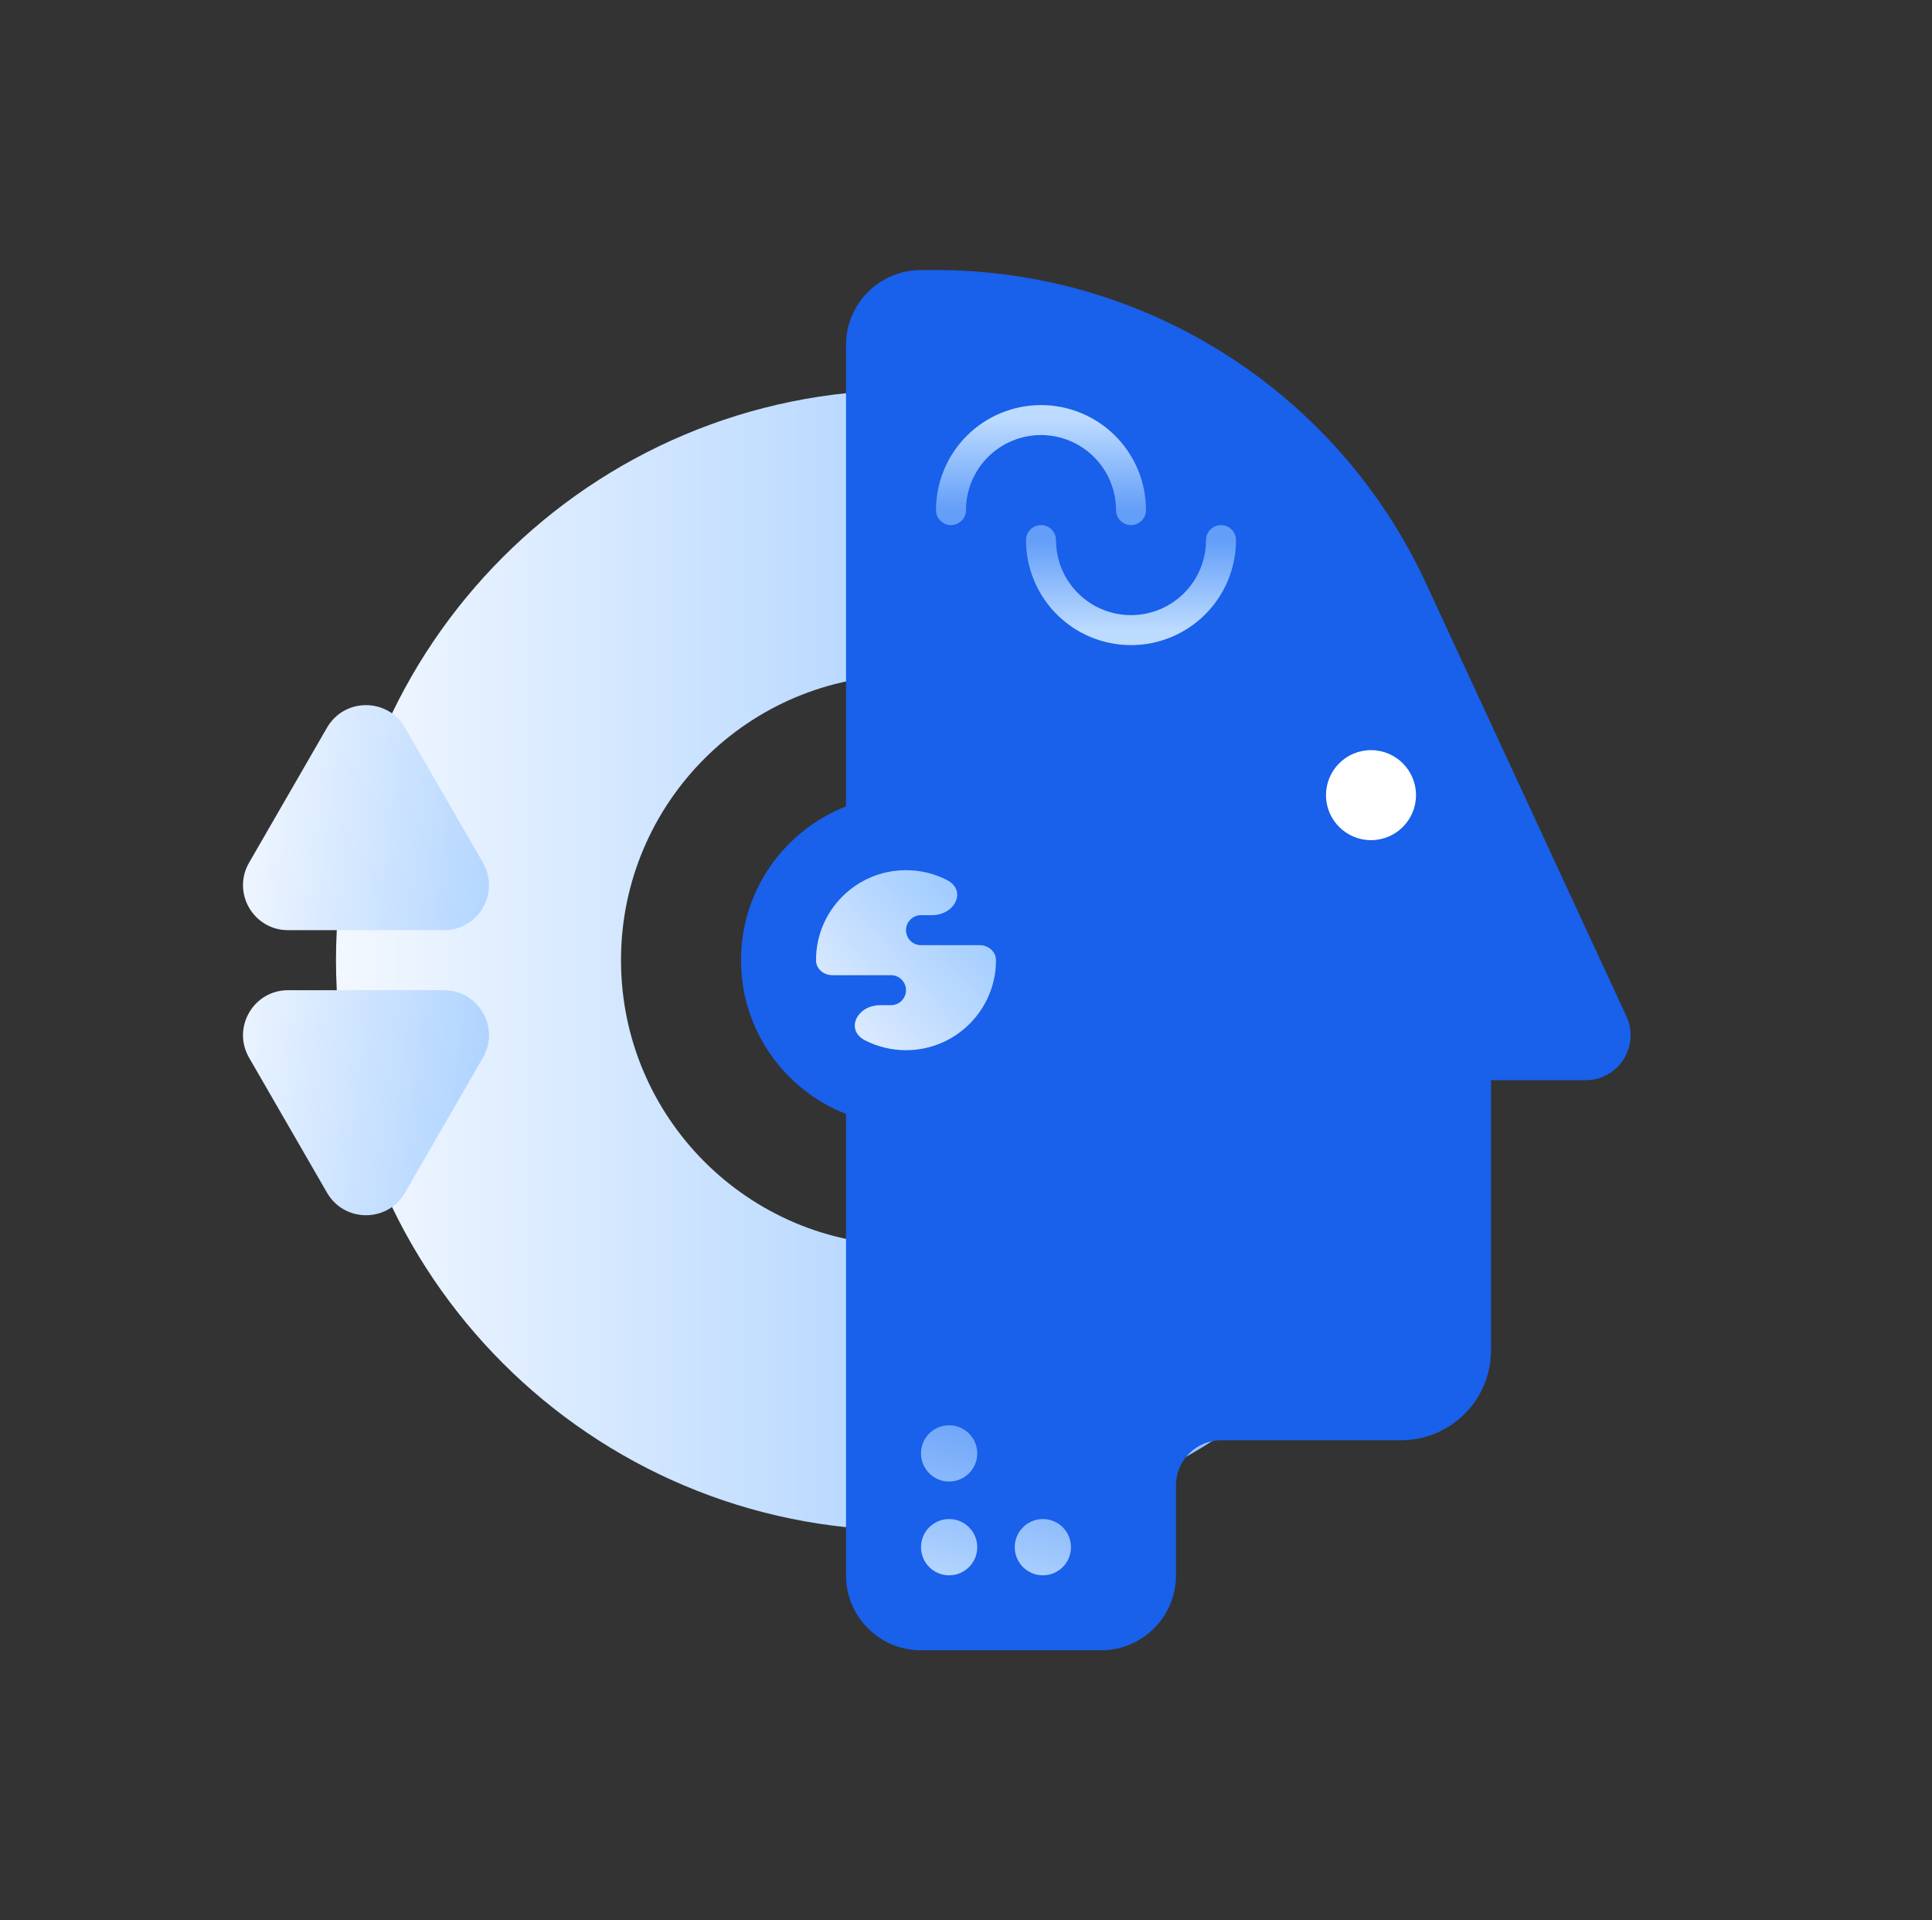 <svg width="161" height="160" viewBox="0 0 161 160" fill="none" xmlns="http://www.w3.org/2000/svg">
<rect x="0" y="0" width="161" height="160" fill="#333333" stroke="none"/>
<path fill-rule="evenodd" clip-rule="evenodd" d="M75.5 127.5C101.734 127.5 123 106.234 123 80C123 53.767 101.734 32.5 75.5 32.5C49.267 32.5 28 53.767 28 80C28 106.234 49.267 127.5 75.5 127.5ZM75.5 103.75C88.617 103.75 99.25 93.117 99.25 80C99.25 66.883 88.617 56.25 75.5 56.25C62.383 56.25 51.75 66.883 51.75 80C51.75 93.117 62.383 103.75 75.5 103.75Z" fill="url(#paint0_linear_3766_4961)"/>
<path d="M91.75 137.5H76.75C73.298 137.5 70.5 134.702 70.5 131.25V28.75C70.5 25.298 73.298 22.5 76.75 22.5H77.995C95.528 22.5 111.465 32.684 118.831 48.594L135.535 84.674C136.685 87.16 134.87 90 132.132 90H124.25V112.5C124.25 116.642 120.892 120 116.75 120H101.75C99.679 120 98 121.679 98 123.75V131.25C98 134.702 95.202 137.5 91.75 137.5Z" fill="#1960EA"/>
<circle cx="75.5" cy="80" r="13.75" fill="#1960EA"/>
<circle cx="114.25" cy="66.25" r="3.75" fill="white"/>
<path d="M33.747 60.625C32.304 58.125 28.696 58.125 27.252 60.625L20.757 71.875C19.314 74.375 21.118 77.5 24.005 77.5H36.995C39.882 77.5 41.686 74.375 40.243 71.875L33.747 60.625Z" fill="url(#paint1_linear_3766_4961)"/>
<path d="M33.747 99.375C32.304 101.875 28.696 101.875 27.252 99.375L20.757 88.125C19.314 85.625 21.118 82.5 24.005 82.5H36.995C39.882 82.5 41.686 85.625 40.243 88.125L33.747 99.375Z" fill="url(#paint2_linear_3766_4961)"/>
<path d="M83 80C83 84.142 79.642 87.5 75.5 87.5C74.279 87.5 73.126 87.208 72.107 86.69C70.39 85.818 71.412 83.75 73.338 83.75H74.25C74.94 83.75 75.5 83.19 75.5 82.5C75.5 81.81 74.94 81.25 74.25 81.25H69.359C68.635 81.25 68 80.725 68 80C68 75.858 71.358 72.5 75.5 72.5C76.721 72.5 77.874 72.792 78.893 73.31C80.61 74.182 79.588 76.25 77.662 76.25H76.75C76.06 76.25 75.5 76.81 75.5 77.5C75.5 78.19 76.06 78.75 76.75 78.75H81.641C82.365 78.75 83 79.275 83 80Z" fill="url(#paint3_linear_3766_4961)"/>
<path d="M86.75 45C86.75 46.989 87.54 48.897 88.947 50.303C90.353 51.71 92.261 52.5 94.25 52.5C96.239 52.5 98.147 51.71 99.553 50.303C100.96 48.897 101.75 46.989 101.75 45" stroke="url(#paint4_linear_3766_4961)" stroke-width="2.5" stroke-linecap="round"/>
<path d="M94.25 42.5C94.25 40.511 93.46 38.603 92.053 37.197C90.647 35.79 88.739 35 86.75 35C84.761 35 82.853 35.79 81.447 37.197C80.04 38.603 79.25 40.511 79.25 42.5" stroke="url(#paint5_linear_3766_4961)" stroke-width="2.5" stroke-linecap="round"/>
<path d="M81.438 121.094C81.438 122.388 80.388 123.438 79.094 123.438C77.799 123.438 76.75 122.388 76.75 121.094C76.75 119.799 77.799 118.75 79.094 118.75C80.388 118.75 81.438 119.799 81.438 121.094Z" fill="url(#paint6_linear_3766_4961)"/>
<path d="M81.438 128.906C81.438 130.201 80.388 131.25 79.094 131.25C77.799 131.25 76.75 130.201 76.75 128.906C76.75 127.612 77.799 126.562 79.094 126.562C80.388 126.562 81.438 127.612 81.438 128.906Z" fill="url(#paint7_linear_3766_4961)"/>
<path d="M86.906 131.25C88.201 131.25 89.25 130.201 89.25 128.906C89.25 127.612 88.201 126.562 86.906 126.562C85.612 126.562 84.562 127.612 84.562 128.906C84.562 130.201 85.612 131.25 86.906 131.25Z" fill="url(#paint8_linear_3766_4961)"/>
<defs>
<linearGradient id="paint0_linear_3766_4961" x1="98.625" y1="80" x2="28" y2="80" gradientUnits="userSpaceOnUse">
<stop stop-color="#96C6FF"/>
<stop offset="1" stop-color="#F3F8FF"/>
</linearGradient>
<linearGradient id="paint1_linear_3766_4961" x1="20.5" y1="78.125" x2="52.97" y2="82.117" gradientUnits="userSpaceOnUse">
<stop stop-color="#ECF4FF"/>
<stop offset="1" stop-color="#8EC2FF"/>
</linearGradient>
<linearGradient id="paint2_linear_3766_4961" x1="20.5" y1="78.125" x2="52.97" y2="82.117" gradientUnits="userSpaceOnUse">
<stop stop-color="#ECF4FF"/>
<stop offset="1" stop-color="#8EC2FF"/>
</linearGradient>
<linearGradient id="paint3_linear_3766_4961" x1="87.375" y1="76.25" x2="73.298" y2="88.347" gradientUnits="userSpaceOnUse">
<stop stop-color="#8EC2FF"/>
<stop offset="1" stop-color="#DBEAFF"/>
</linearGradient>
<linearGradient id="paint4_linear_3766_4961" x1="94.25" y1="52.5" x2="94.25" y2="45" gradientUnits="userSpaceOnUse">
<stop stop-color="#BCDBFF"/>
<stop offset="1" stop-color="#639EF8"/>
</linearGradient>
<linearGradient id="paint5_linear_3766_4961" x1="86.75" y1="35" x2="86.75" y2="42.5" gradientUnits="userSpaceOnUse">
<stop stop-color="#BCDBFF"/>
<stop offset="1" stop-color="#639EF8"/>
</linearGradient>
<linearGradient id="paint6_linear_3766_4961" x1="89.25" y1="118.75" x2="85.486" y2="133.482" gradientUnits="userSpaceOnUse">
<stop stop-color="#639EF8"/>
<stop offset="1" stop-color="#B6D7FF"/>
</linearGradient>
<linearGradient id="paint7_linear_3766_4961" x1="89.25" y1="118.75" x2="85.486" y2="133.482" gradientUnits="userSpaceOnUse">
<stop stop-color="#639EF8"/>
<stop offset="1" stop-color="#B6D7FF"/>
</linearGradient>
<linearGradient id="paint8_linear_3766_4961" x1="89.25" y1="118.75" x2="85.486" y2="133.482" gradientUnits="userSpaceOnUse">
<stop stop-color="#639EF8"/>
<stop offset="1" stop-color="#B6D7FF"/>
</linearGradient>
</defs>
</svg>
